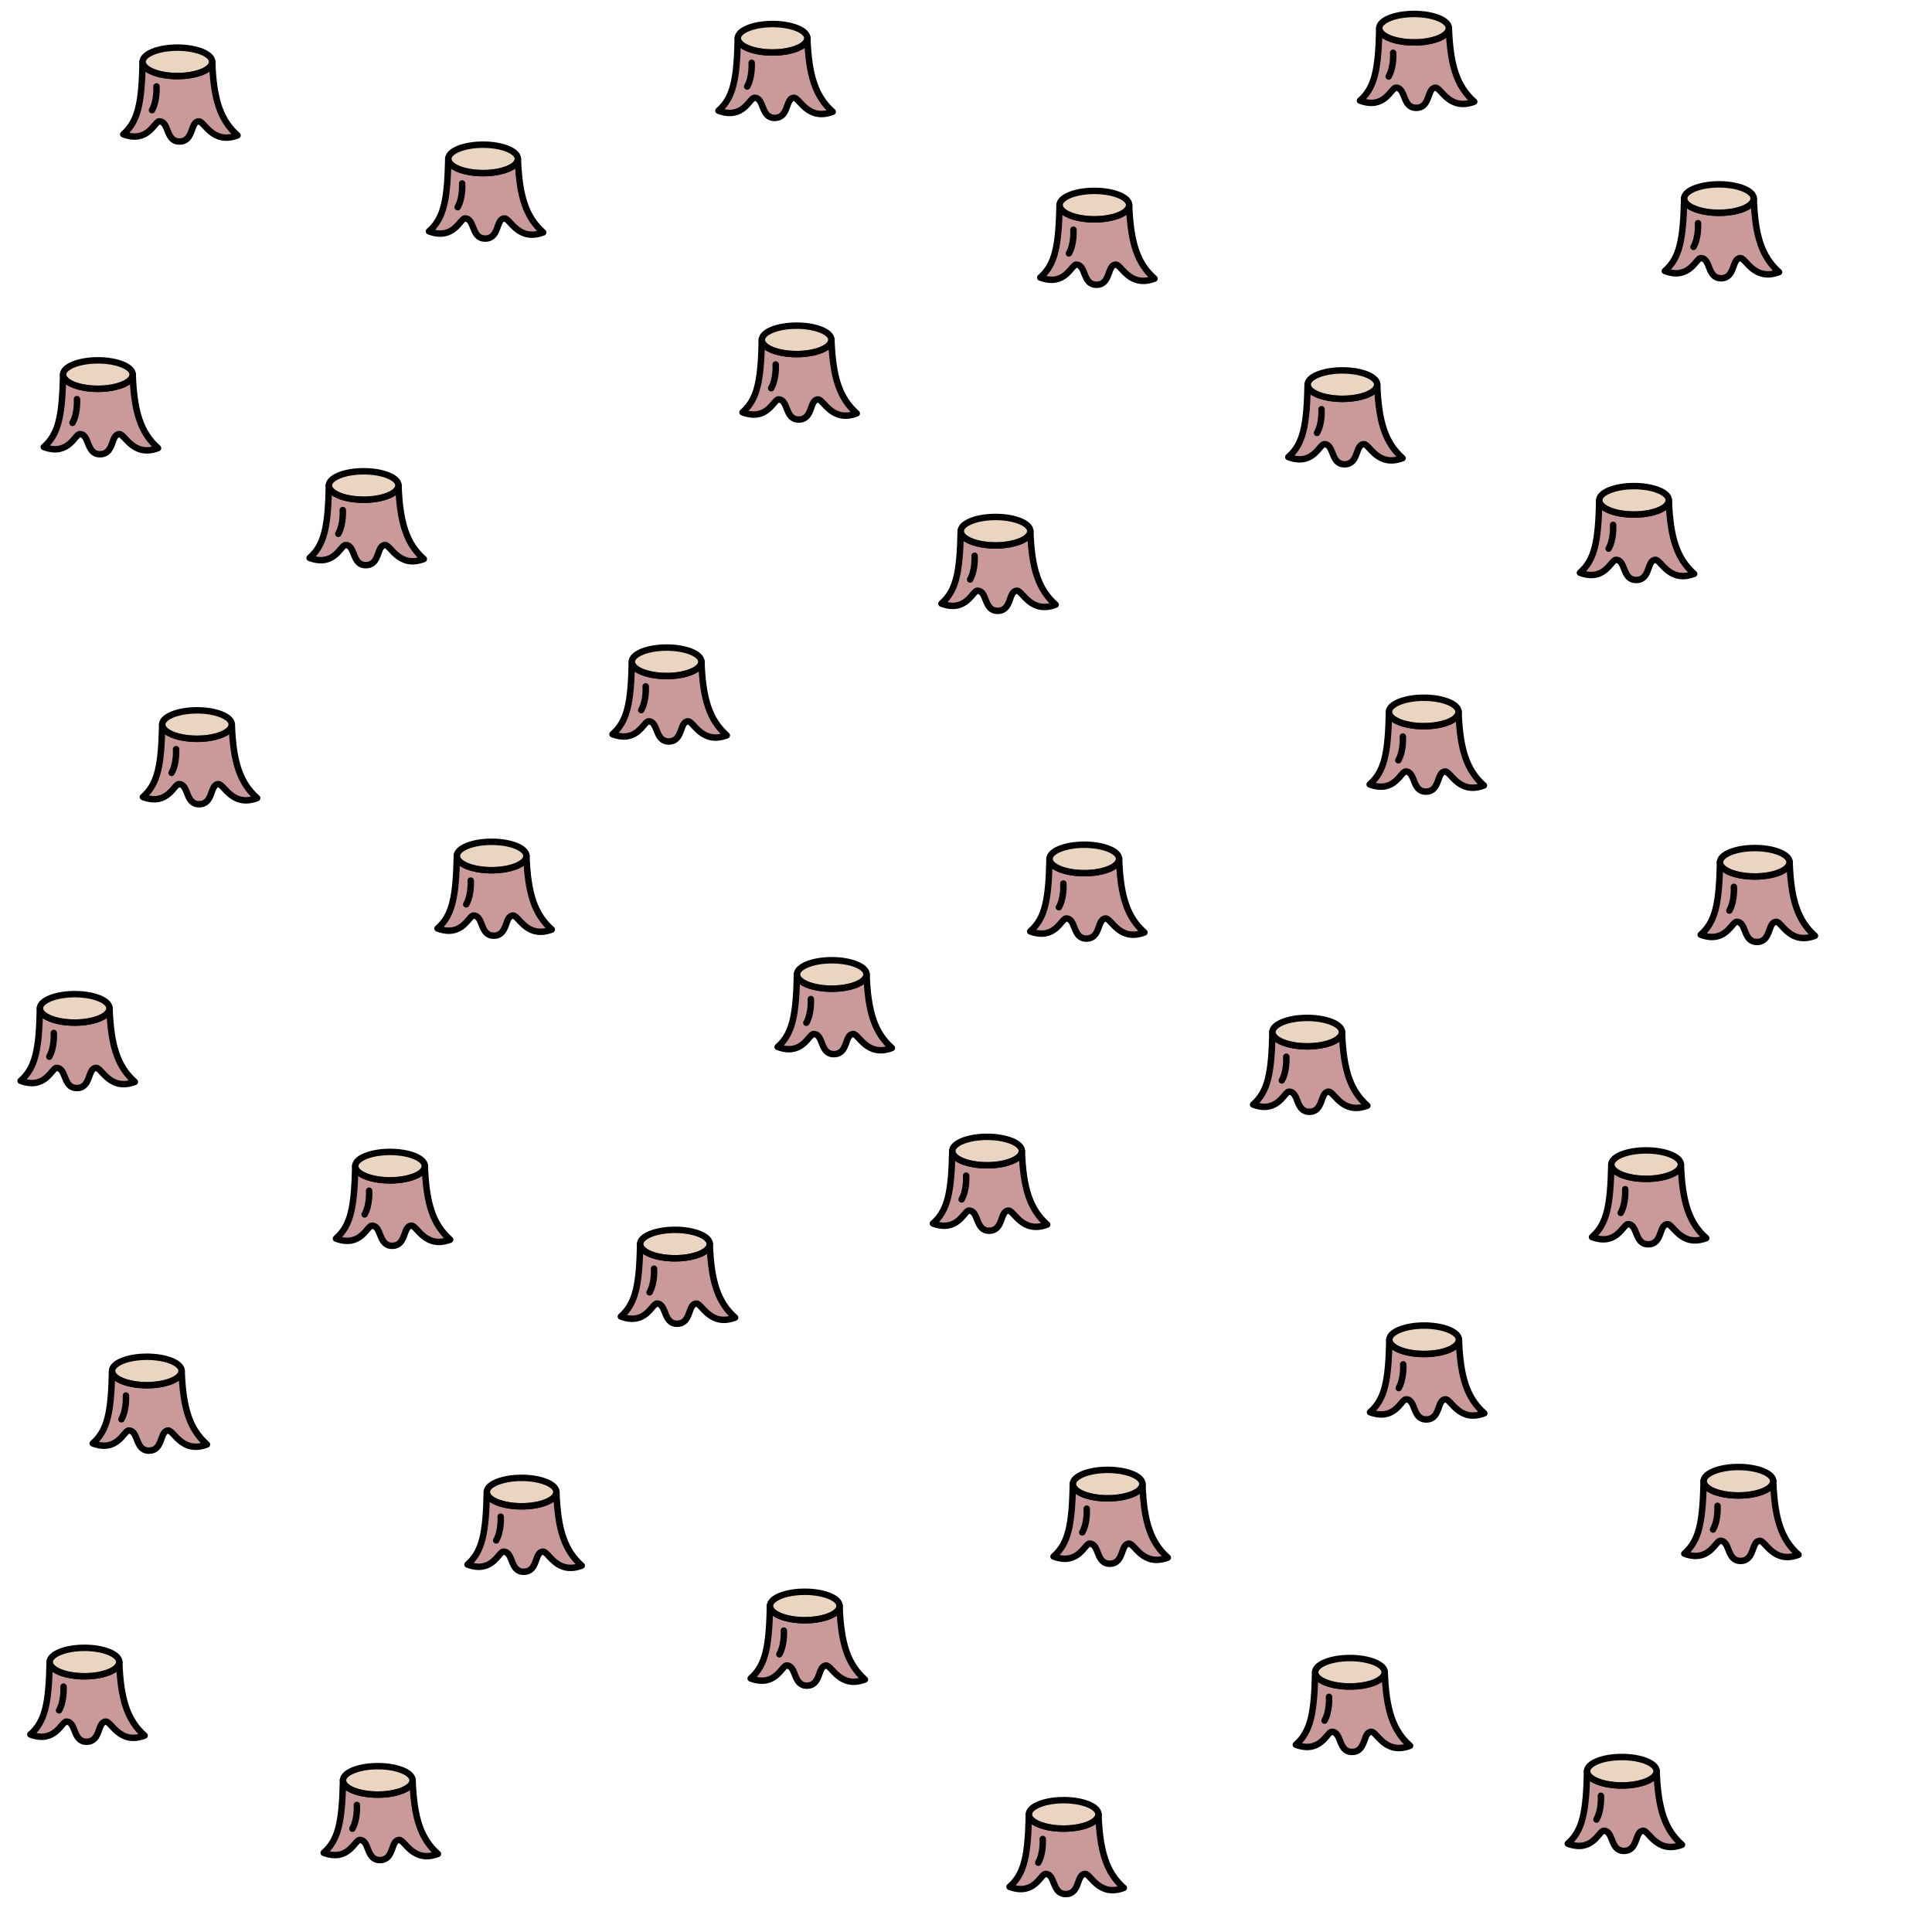 <?xml version="1.0" encoding="UTF-8" standalone="no"?>
<svg id="Svg" width="150" height="150" version="1.1" sodipodi:docname="stump.svg" inkscape:version="1.2.2 (b0a8486541, 2022-12-01)" xmlns:inkscape="http://www.inkscape.org/namespaces/inkscape" xmlns:sodipodi="http://sodipodi.sourceforge.net/DTD/sodipodi-0.dtd" xmlns:xlink="http://www.w3.org/1999/xlink" xmlns="http://www.w3.org/2000/svg" xmlns:svg="http://www.w3.org/2000/svg">
  <defs id="defs857" />
  <sodipodi:namedview id="namedview855" pagecolor="#ffffff" bordercolor="#666666" borderopacity="1.0" inkscape:showpageshadow="2" inkscape:pageopacity="0.0" inkscape:pagecheckerboard="0" inkscape:deskcolor="#d1d1d1" showgrid="false" inkscape:zoom="90.509668" inkscape:cx="14.976301" inkscape:cy="6.0048834" inkscape:window-width="1863" inkscape:window-height="1056" inkscape:window-x="0" inkscape:window-y="0" inkscape:window-maximized="1" inkscape:current-layer="Svg" />
  <g id="g1072" transform="matrix(0.935,0,0,0.935,2.136,-19.174)" inkscape:tile-cx="8.9906076" inkscape:tile-cy="7.9535603" inkscape:tile-w="9.9479681" inkscape:tile-h="8.2571181" inkscape:tile-x0="4.0166238" inkscape:tile-y0="3.8249862" style="stroke-width:1.07">
    <path id="pathSk5sig4l6llw" d="M 9.556,25.622 C 9.556,25.628 9.556,25.634 9.556,25.64 C 9.556,25.634 9.554,25.693 9.555,25.687 Z M 15.335,25.623 C 15.335,25.629 15.336,25.634 15.336,25.64 C 15.336,25.634 15.336,25.629 15.336,25.623 Z M 15.336,25.644 C 15.334,26.296 14.04,26.823 12.446,26.823 C 10.853,26.823 9.56,26.296 9.556,25.645 C 9.483,28.993 9.209,30.562 7.952,31.658 C 10.015,32.428 10.536,30.585 10.943,30.586 C 11.781,30.587 11.449,32.282 12.642,32.258 C 13.835,32.234 13.494,30.582 14.233,30.587 C 14.693,30.59 15.374,32.535 17.44,31.748 C 16.015,30.483 15.45,28.773 15.336,25.644 Z" fill="#963434" fill-opacity="0.5" fill-rule="evenodd" stroke-width="0.492" style="stroke:#000000;stroke-width:0.535;stroke-linecap:round;stroke-linejoin:round;stroke-dasharray:none" sodipodi:nodetypes="cccccccccccccccccc" />
    <ellipse id="ellipseSk5sig4l6llx" cx="12.446" cy="25.642" rx="2.891" ry="1.181" fill="#d4ac82" fill-opacity="0.5" stroke-width="0.492" style="stroke:#000000;stroke-linecap:round;stroke-linejoin:round;paint-order:normal;stroke-width:0.535;stroke-dasharray:none" />
    <path id="pathSk5sig4l6lrt" d="M 10.336,29.654 C 10.794,28.837 10.708,27.683 10.708,27.683" fill="none" stroke-width="0.492" style="stroke:#000000;stroke-linecap:round;stroke-linejoin:round;stroke-width:0.535;stroke-dasharray:none" />
  </g>
  <desc id="desc850">Created with Snap</desc>
  <rect x="0" y="0" width="150" height="150" opacity="0" stroke-width="0.047" style="paint-order:normal" id="rect852" />
  <use x="0" y="0" inkscape:tiled-clone-of="#g1072" xlink:href="#g1072" transform="translate(-6.172,24.28)" id="use2639" style="stroke-width:1.07" />
  <use x="0" y="0" inkscape:tiled-clone-of="#g1072" xlink:href="#g1072" transform="translate(1.522,51.453)" id="use2641" style="stroke-width:1.07" />
  <use x="0" y="0" inkscape:tiled-clone-of="#g1072" xlink:href="#g1072" transform="translate(-7.972,73.488)" id="use2643" style="stroke-width:1.07" />
  <use x="0" y="0" inkscape:tiled-clone-of="#g1072" xlink:href="#g1072" transform="translate(-2.372,101.64)" id="use2645" style="stroke-width:1.07" />
  <use x="0" y="0" inkscape:tiled-clone-of="#g1072" xlink:href="#g1072" transform="translate(-7.215,124.24)" id="use2647" style="stroke-width:1.07" />
  <use x="0" y="0" inkscape:tiled-clone-of="#g1072" xlink:href="#g1072" transform="translate(23.733,7.535)" id="use2649" style="stroke-width:1.07" />
  <use x="0" y="0" inkscape:tiled-clone-of="#g1072" xlink:href="#g1072" transform="translate(14.464,32.892)" id="use2651" style="stroke-width:1.07" />
  <use x="0" y="0" inkscape:tiled-clone-of="#g1072" xlink:href="#g1072" transform="translate(24.398,61.659)" id="use2653" style="stroke-width:1.07" />
  <use x="0" y="0" inkscape:tiled-clone-of="#g1072" xlink:href="#g1072" transform="translate(16.51,85.737)" id="use2655" style="stroke-width:1.07" />
  <use x="0" y="0" inkscape:tiled-clone-of="#g1072" xlink:href="#g1072" transform="translate(26.724,111.044)" id="use2657" style="stroke-width:1.07" />
  <use x="0" y="0" inkscape:tiled-clone-of="#g1072" xlink:href="#g1072" transform="translate(15.559,133.427)" id="use2659" style="stroke-width:1.07" />
  <use x="0" y="0" inkscape:tiled-clone-of="#g1072" xlink:href="#g1072" transform="translate(46.209,-1.832)" id="use2661" style="stroke-width:1.07" />
  <use x="0" y="0" inkscape:tiled-clone-of="#g1072" xlink:href="#g1072" transform="translate(48.076,21.586)" id="use2663" style="stroke-width:1.07" />
  <use x="0" y="0" inkscape:tiled-clone-of="#g1072" xlink:href="#g1072" transform="translate(37.984,46.58)" id="use2665" style="stroke-width:1.07" />
  <use x="0" y="0" inkscape:tiled-clone-of="#g1072" xlink:href="#g1072" transform="translate(50.805,70.856)" id="use2667" style="stroke-width:1.07" />
  <use x="0" y="0" inkscape:tiled-clone-of="#g1072" xlink:href="#g1072" transform="translate(38.631,91.787)" id="use2669" style="stroke-width:1.07" />
  <use x="0" y="0" inkscape:tiled-clone-of="#g1072" xlink:href="#g1072" transform="translate(48.709,119.886)" id="use2671" style="stroke-width:1.07" />
  <use x="0" y="0" inkscape:tiled-clone-of="#g1072" xlink:href="#g1072" transform="translate(71.193,11.122)" id="use2673" style="stroke-width:1.07" />
  <use x="0" y="0" inkscape:tiled-clone-of="#g1072" xlink:href="#g1072" transform="translate(63.519,36.439)" id="use2675" style="stroke-width:1.07" />
  <use x="0" y="0" inkscape:tiled-clone-of="#g1072" xlink:href="#g1072" transform="translate(70.412,61.886)" id="use2677" style="stroke-width:1.07" />
  <use x="0" y="0" inkscape:tiled-clone-of="#g1072" xlink:href="#g1072" transform="translate(62.862,84.566)" id="use2679" style="stroke-width:1.07" />
  <use x="0" y="0" inkscape:tiled-clone-of="#g1072" xlink:href="#g1072" transform="translate(72.225,110.422)" id="use2681" style="stroke-width:1.07" />
  <use x="0" y="0" inkscape:tiled-clone-of="#g1072" xlink:href="#g1072" transform="translate(68.81,136.066)" id="use2683" style="stroke-width:1.07" />
  <use x="0" y="0" inkscape:tiled-clone-of="#g1072" xlink:href="#g1072" transform="translate(96.016,-2.614)" id="use2685" style="stroke-width:1.07" />
  <use x="0" y="0" inkscape:tiled-clone-of="#g1072" xlink:href="#g1072" transform="translate(90.453,25.06)" id="use2687" style="stroke-width:1.07" />
  <use x="0" y="0" inkscape:tiled-clone-of="#g1072" xlink:href="#g1072" transform="translate(96.768,50.475)" id="use2689" style="stroke-width:1.07" />
  <use x="0" y="0" inkscape:tiled-clone-of="#g1072" xlink:href="#g1072" transform="translate(87.719,75.333)" id="use2691" style="stroke-width:1.07" />
  <use x="0" y="0" inkscape:tiled-clone-of="#g1072" xlink:href="#g1072" transform="translate(96.797,99.218)" id="use2693" style="stroke-width:1.07" />
  <use x="0" y="0" inkscape:tiled-clone-of="#g1072" xlink:href="#g1072" transform="translate(91.036,125.032)" id="use2695" style="stroke-width:1.07" />
  <use x="0" y="0" inkscape:tiled-clone-of="#g1072" xlink:href="#g1072" transform="translate(119.685,10.616)" id="use2697" style="stroke-width:1.07" />
  <use x="0" y="0" inkscape:tiled-clone-of="#g1072" xlink:href="#g1072" transform="translate(113.093,34.042)" id="use2699" style="stroke-width:1.07" />
  <use x="0" y="0" inkscape:tiled-clone-of="#g1072" xlink:href="#g1072" transform="translate(122.47,62.145)" id="use2701" style="stroke-width:1.07" />
  <use x="0" y="0" inkscape:tiled-clone-of="#g1072" xlink:href="#g1072" transform="translate(114.031,85.619)" id="use2703" style="stroke-width:1.07" />
  <use x="0" y="0" inkscape:tiled-clone-of="#g1072" xlink:href="#g1072" transform="translate(121.198,110.201)" id="use2705" style="stroke-width:1.07" />
  <use x="0" y="0" inkscape:tiled-clone-of="#g1072" xlink:href="#g1072" transform="translate(112.147,132.716)" id="use2707" style="stroke-width:1.07" />
</svg>
